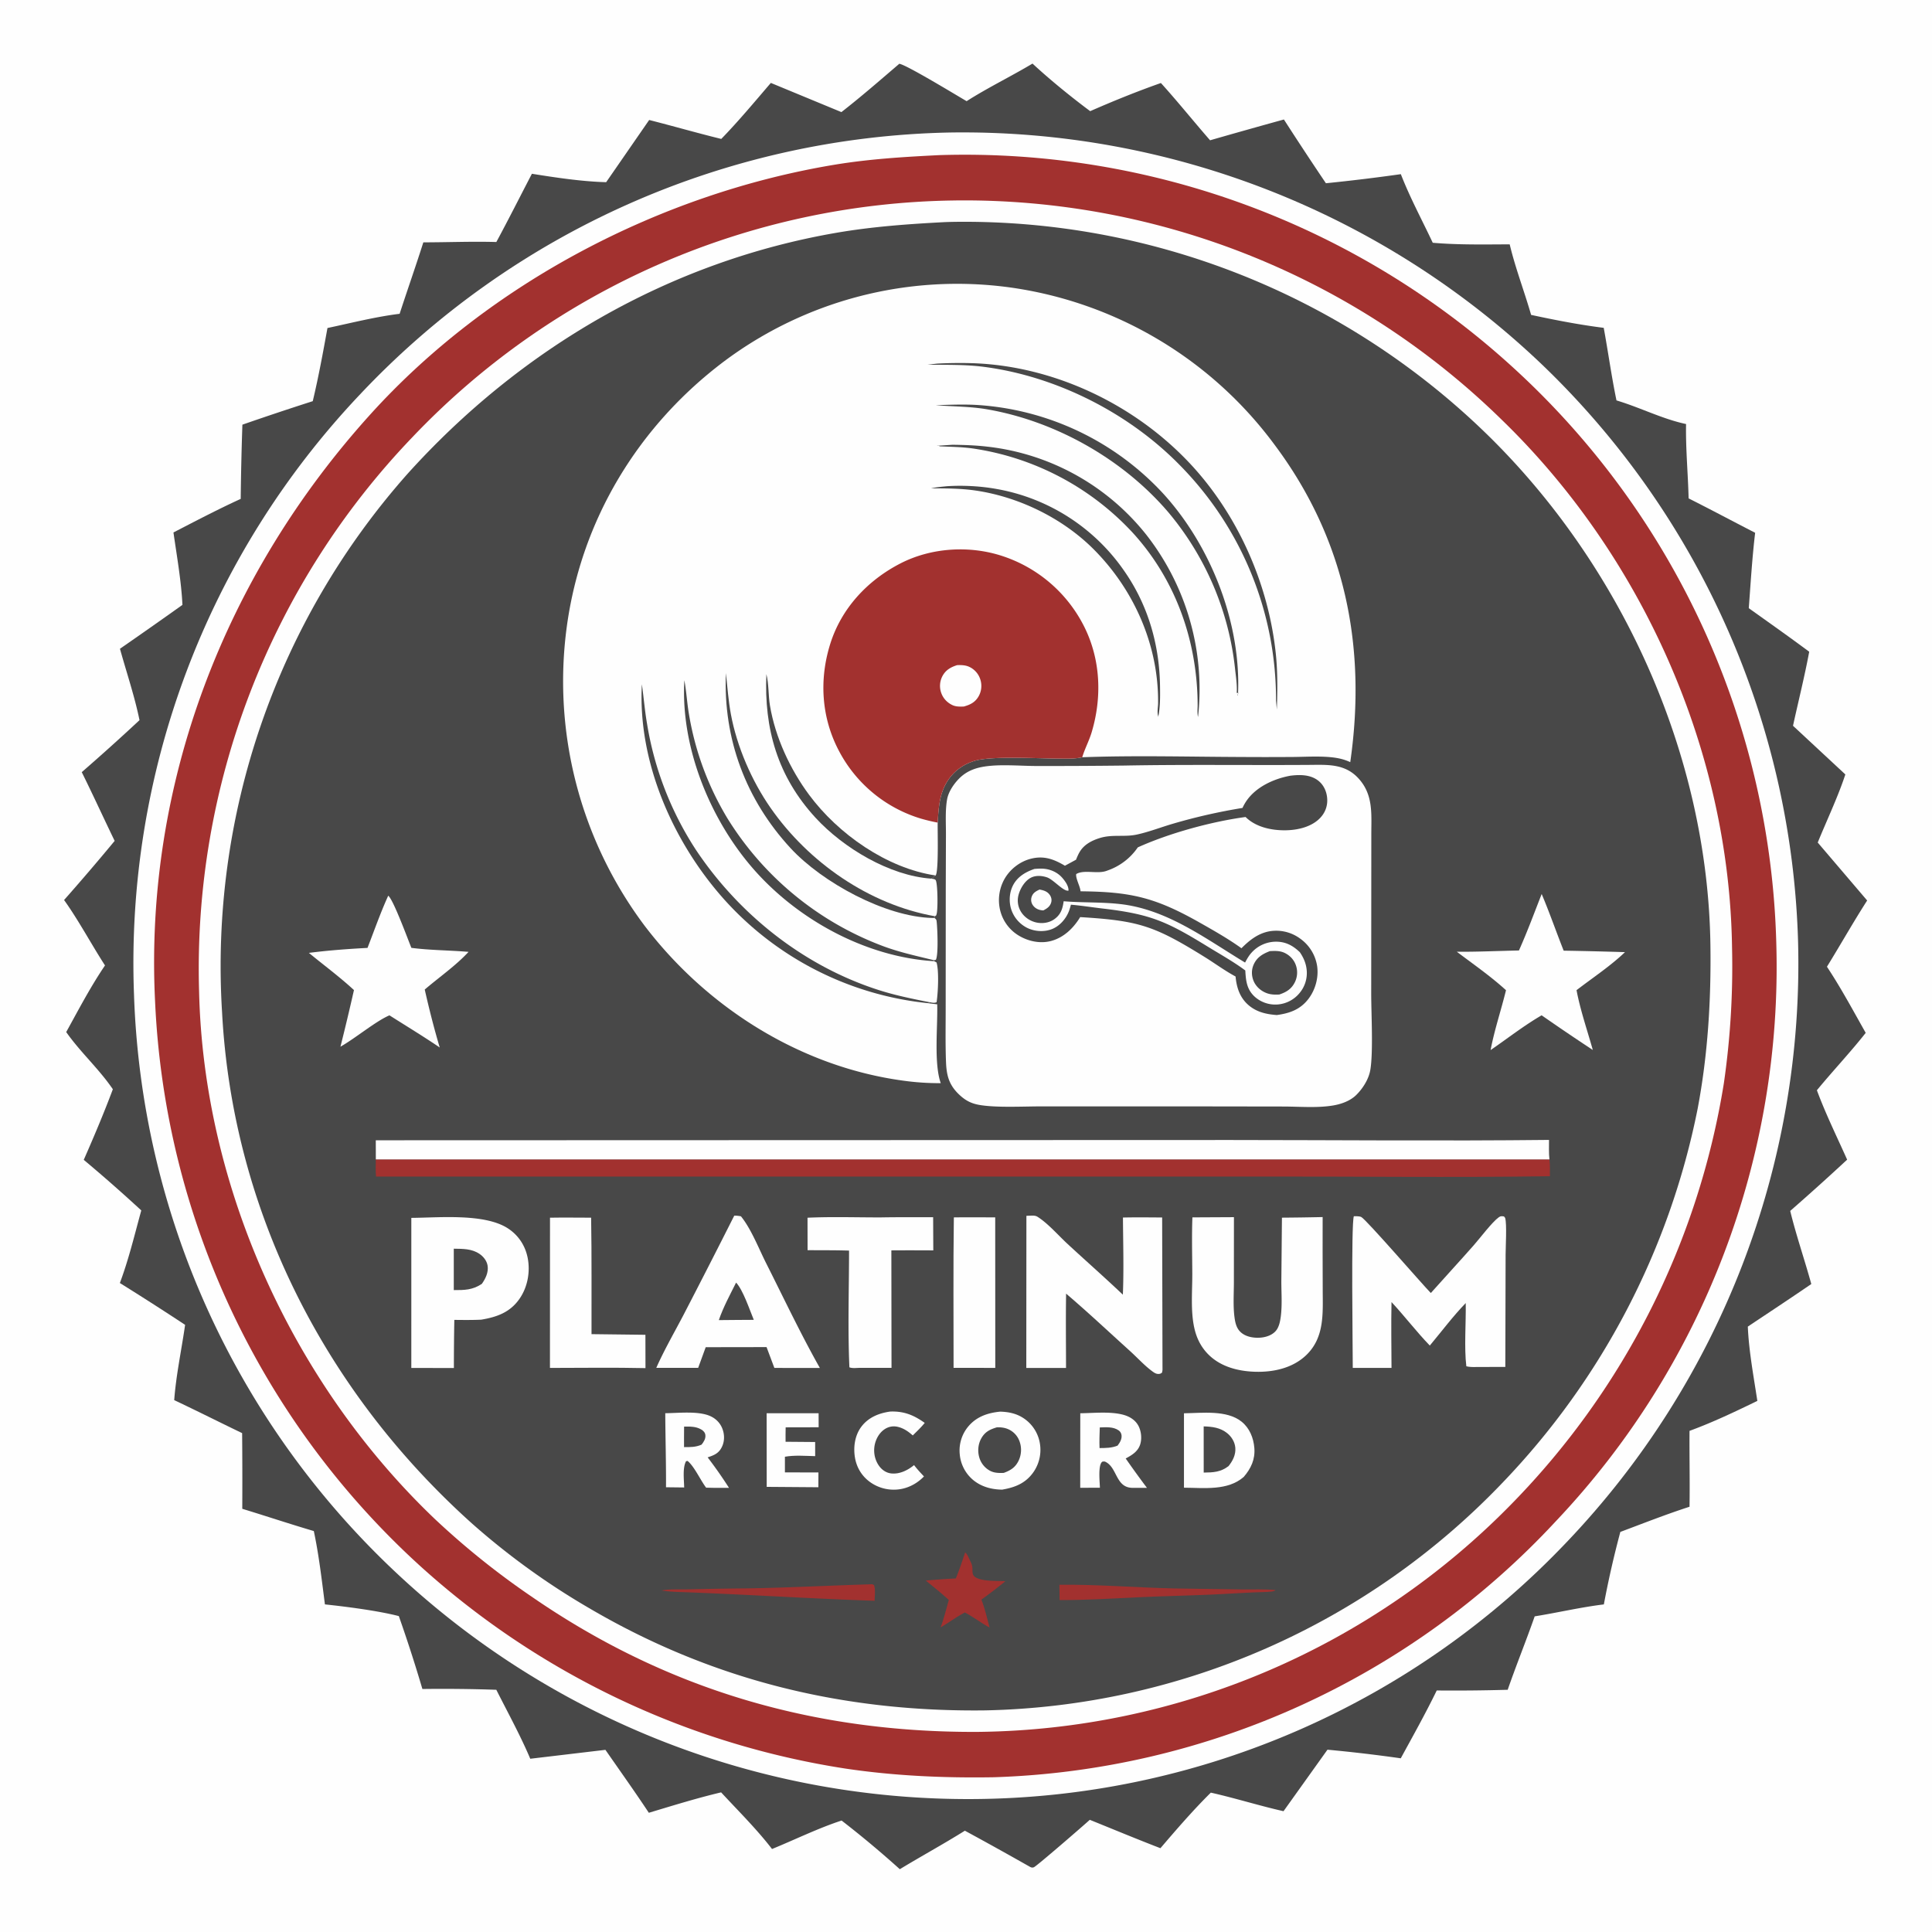 <svg version="1.1" xmlns="http://www.w3.org/2000/svg" style="display: block;" viewBox="0 0 2048 2048" width="1024" height="1024">
<path transform="translate(0,0)" fill="rgb(254,254,254)" d="M 0 0 L 2048 0 L 2048 2048 L 0 2048 L 0 0 z"/>
<path transform="translate(0,0)" fill="rgb(72,72,72)" d="M 953.299 67.601 C 960.793 68.627 1014.45 101.339 1024.67 107.242 C 1047.21 92.871 1071.53 81.133 1094.5 67.401 C 1112.88 84.447 1135.54 102.876 1155.65 117.833 C 1180.11 107.127 1205.41 96.836 1230.61 88.002 C 1248.53 107.781 1265.2 128.607 1282.74 148.711 A 7396.23 7396.23 0 0 1 1361 126.673 A 3663.5 3663.5 0 0 0 1405.52 194.251 A 1997.78 1997.78 0 0 0 1484.95 184.622 C 1494.54 209.369 1507.47 233.3 1518.77 257.336 C 1545.69 259.672 1573.32 259.123 1600.34 259.016 C 1606.33 284.213 1615.88 308.859 1623.04 333.801 C 1648.17 339.212 1674.51 344.334 1700.02 347.523 C 1704.72 373.109 1708.25 399.007 1713.54 424.465 C 1738.15 431.764 1762.28 444.223 1787.3 449.501 C 1786.81 475.702 1789.37 502.095 1790 528.315 C 1813.63 540.204 1837 552.671 1860.53 564.773 C 1857.36 591.266 1855.78 618.099 1853.78 644.705 C 1875.22 660.003 1896.7 675.157 1917.84 690.86 C 1912.96 717.097 1906.36 743.265 1900.67 769.354 L 1956.14 820.934 C 1948.39 844.592 1936.34 869.848 1926.87 893.133 L 1979.26 954.563 C 1964.49 977.542 1951 1001.52 1936.64 1024.78 C 1951.56 1047.3 1964.43 1071.37 1977.73 1094.87 C 1961.24 1115.82 1942.89 1135.13 1925.98 1155.72 C 1935.19 1180.66 1947.19 1204.99 1958.04 1229.28 A 2616.49 2616.49 0 0 1 1897.7 1283.62 C 1904.07 1309.76 1912.92 1335.2 1920.05 1361.12 C 1897.79 1376.4 1875.21 1391.25 1852.76 1406.26 C 1853.86 1432.22 1858.98 1459.28 1862.85 1485.01 C 1839.18 1496.51 1815.71 1507.71 1790.97 1516.78 C 1790.77 1543.59 1791.4 1570.41 1790.97 1597.22 C 1766.26 1605.2 1741.95 1614.8 1717.63 1623.9 A 1027.84 1027.84 0 0 0 1700.15 1700.74 C 1675.72 1703.7 1651.19 1709.49 1626.83 1713.4 C 1617.71 1739.5 1607.25 1765.1 1598.22 1791.24 A 2004.59 2004.59 0 0 1 1523 1791.97 C 1511.18 1816.32 1497.82 1840.11 1484.88 1863.88 A 1587.02 1587.02 0 0 0 1407.17 1854.75 L 1360.58 1919.95 C 1334.75 1914.11 1309.39 1906.09 1283.53 1900.27 C 1264.99 1918.57 1247.02 1939.38 1230.1 1959.17 C 1205.01 1949.5 1180.16 1939.15 1155.23 1929.08 C 1148.39 1935.3 1099.16 1977.99 1096 1979.33 C 1093.45 1980.41 1091.91 1978.83 1089.63 1977.69 A 4029.83 4029.83 0 0 0 1022.8 1940.62 C 1000.19 1954.79 976.661 1967.57 953.844 1981.44 A 1068.37 1068.37 0 0 0 892.127 1929.85 C 867.15 1938 842.729 1950.09 818.374 1960.02 C 802.262 1939.06 782.418 1919.43 764.413 1899.98 C 738.696 1906.06 713.1 1914.03 687.781 1921.63 C 672.898 1899.11 657.129 1877.09 641.765 1854.9 L 562.108 1864.35 C 551.578 1839.51 538.268 1815.35 526.117 1791.24 A 1652.92 1652.92 0 0 0 447.748 1790.41 A 1552.89 1552.89 0 0 0 422.772 1713.13 C 400.913 1707.47 367.171 1703.13 344.43 1700.72 C 341.071 1674.73 338.108 1648.65 332.66 1622.99 C 307.291 1615.51 282.132 1607.11 256.822 1599.39 A 5651.83 5651.83 0 0 0 256.669 1519.17 C 232.621 1507.59 208.807 1495.59 184.672 1484.19 C 186.633 1457.7 192.451 1430.74 196.224 1404.39 A 3145.07 3145.07 0 0 0 127.056 1360.05 C 136.403 1335.2 142.717 1308.69 149.767 1283.09 A 1692.15 1692.15 0 0 0 88.785 1229.48 C 99.663 1204.72 110.139 1180 119.624 1154.65 C 104.995 1133.11 85.143 1115.36 70.187 1094.03 C 83.233 1070.4 96.123 1045.7 111.309 1023.41 C 96.629 1000.69 83.589 976 67.924 954.057 A 2522.96 2522.96 0 0 0 121.546 891.374 C 109.785 867.143 98.638 842.633 86.657 818.505 A 2316.52 2316.52 0 0 0 147.88 763.398 C 142.739 738.095 134.052 712.662 127.164 687.716 A 5919.14 5919.14 0 0 0 193.398 641.193 C 192.15 615.845 187.468 589.584 183.869 564.423 C 207.463 552.248 231.011 539.88 255.165 528.846 A 3408.92 3408.92 0 0 1 256.95 450.169 A 3203.14 3203.14 0 0 1 331.534 425.258 C 337.647 399.752 342.432 373.535 347.127 347.716 C 372.357 342.375 398.025 335.778 423.622 332.642 C 431.849 307.346 440.699 282.258 448.753 256.906 C 474.566 256.879 500.334 255.811 526.151 256.545 C 539.058 232.636 551.286 208.306 563.841 184.205 C 589.344 188.274 616.771 192.443 642.562 193.124 L 688.148 127.196 C 713.685 133.681 738.963 140.986 764.565 147.274 C 782.929 128.388 799.964 107.878 817.134 87.899 L 891.926 118.832 C 912.92 102.485 933.088 84.9 953.299 67.601 z"/>
<path transform="translate(0,0)" fill="rgb(254,254,254)" d="M 1006.75 140.464 A 889.368 889.368 0 0 1 1634.56 386.421 A 881.968 881.968 0 0 1 1906.02 997.798 A 888.254 888.254 0 0 1 1660.25 1635.24 A 874.148 874.148 0 0 1 1042.67 1906.94 A 885.788 885.788 0 0 1 415.943 1663.36 A 880.014 880.014 0 0 1 142.059 1054.5 A 876.221 876.221 0 0 1 381.919 417.794 A 882.874 882.874 0 0 1 1006.75 140.464 z"/>
<path transform="translate(0,0)" fill="rgb(162,49,47)" d="M 995.907 164.43 A 861.724 861.724 0 0 1 1607.92 393.25 A 856.31 856.31 0 0 1 1882.94 999.825 A 854.424 854.424 0 0 1 1649.31 1612.51 A 849.294 849.294 0 0 1 1053.25 1883.96 C 1000.77 1884.82 948.982 1882.56 897.008 1874.89 A 868.374 868.374 0 0 1 447.4 1661.83 A 860.821 860.821 0 0 1 164.398 1061.59 C 152.823 830.481 238.754 608.922 393.369 438.399 C 518.818 300.042 700.027 205.482 883.62 174.785 C 920.851 168.56 958.264 166.286 995.907 164.43 z"/>
<path transform="translate(0,0)" fill="rgb(254,254,254)" d="M 1011.4 212.514 L 1014.06 212.463 A 814.475 814.475 0 0 1 1591.59 444.652 C 1740.92 589.169 1833.02 795.899 1836.03 1004 A 864.498 864.498 0 0 1 1827.36 1148.33 A 823.309 823.309 0 0 1 1602.93 1593.62 A 802.726 802.726 0 0 1 1036.25 1835.88 C 862.853 1836.65 706.531 1791.19 563.428 1692.42 A 837.779 837.779 0 0 1 460.401 1609.68 C 310.388 1466.3 215.61 1258.45 211.034 1050.47 A 814.007 814.007 0 0 1 437.105 463.481 A 807.054 807.054 0 0 1 1011.4 212.514 z"/>
<path transform="translate(0,0)" fill="rgb(72,72,72)" d="M 1002 235.431 A 462.065 462.065 0 0 1 1011.65 235.175 A 794.013 794.013 0 0 1 1574.5 458.694 C 1718.94 598.756 1810.33 799.91 1813.11 1001.81 C 1813.91 1060.09 1810.42 1117.99 1799.56 1175.36 A 796.765 796.765 0 0 1 1591.92 1572.59 A 780.437 780.437 0 0 1 1044.75 1813.07 C 893.471 1815.03 753.915 1780.96 623.274 1703.96 A 772.444 772.444 0 0 1 500.304 1614.94 C 344.404 1475.16 246.551 1283.28 235.406 1073.04 A 786.168 786.168 0 0 1 431.829 502.463 C 551.509 369.645 708.684 277.735 885.55 246.946 C 924.17 240.223 962.913 237.465 1002 235.431 z"/>
<path transform="translate(0,0)" fill="rgb(162,49,47)" d="M 1123 1679.9 C 1163.77 1679.45 1204.48 1682.96 1245.22 1683.82 L 1316.45 1684.87 C 1328.2 1685.03 1340.43 1684.41 1352.11 1685.54 C 1350.55 1687.33 1345.83 1687.24 1343.36 1687.53 C 1323.01 1687.98 1302.67 1689.55 1282.34 1690.41 C 1256.85 1691.49 1231.35 1691.99 1205.87 1693.21 C 1178.35 1694.53 1150.76 1696.26 1123.21 1696.13 L 1123 1679.9 z"/>
<path transform="translate(0,0)" fill="rgb(162,49,47)" d="M 921.622 1679.47 C 923.97 1679.4 924.527 1678.98 926.544 1680.33 C 928.178 1685.3 927.2 1691.61 927.137 1696.88 C 857.006 1694.59 786.987 1689.89 716.863 1687.48 C 711.58 1687.2 706.445 1686.87 701.221 1685.94 C 709.912 1684.34 719.955 1685 728.819 1684.79 A 3864.98 3864.98 0 0 1 791.926 1683.75 C 835.135 1683.09 878.411 1680.72 921.622 1679.47 z"/>
<path transform="translate(0,0)" fill="rgb(162,49,47)" d="M 1023.09 1645.61 C 1025.41 1647.45 1026.37 1650.38 1027.65 1652.96 C 1029.22 1656.12 1030.6 1658.61 1030.8 1662.2 C 1030.96 1665.23 1030.39 1668.83 1032.86 1671.05 C 1039.09 1676.67 1057.39 1675.68 1065.77 1676.13 A 495.291 495.291 0 0 1 1040.33 1695.65 C 1044.03 1705.14 1046.3 1715.46 1049.03 1725.29 C 1040 1720.42 1031.88 1714.09 1022.79 1709.27 C 1013.92 1713.95 1005.73 1720.04 997.073 1725.15 C 1000.59 1715.73 1003.01 1705.73 1005.78 1696.06 C 998 1688.82 989.598 1682.22 981.396 1675.46 A 833.754 833.754 0 0 1 1013.2 1673.22 C 1016.94 1664.16 1020 1654.91 1023.09 1645.61 z"/>
<path transform="translate(0,0)" fill="rgb(254,254,254)" d="M 943.63 1496.31 C 958.234 1495.77 968.537 1500.01 980.256 1508.33 C 976.421 1513.08 971.895 1517.3 967.585 1521.62 C 962.828 1517.47 958.178 1514.13 951.957 1512.58 C 946.93 1511.33 942.007 1512.18 937.7 1515.06 C 931.887 1518.94 928.224 1525.77 927.062 1532.55 C 925.786 1540.01 927.492 1547.97 931.97 1554.09 C 935.052 1558.31 939.54 1561.34 944.797 1561.9 C 953.653 1562.84 962.348 1558.52 968.948 1553.06 C 972.14 1557.33 975.81 1561.17 979.437 1565.08 C 973.012 1571.73 964.944 1576.43 955.833 1578.29 A 43.053 43.053 0 0 1 922.802 1571.4 C 913.78 1565.1 908.046 1555.79 906.265 1544.95 C 904.422 1533.73 906.215 1521.28 913.279 1512.1 C 920.785 1502.35 931.81 1497.98 943.63 1496.31 z"/>
<path transform="translate(0,0)" fill="rgb(254,254,254)" d="M 812.665 1498.09 L 867.757 1498.08 L 867.806 1512.96 L 832.827 1513.04 C 832.66 1518.13 832.754 1523.24 832.745 1528.33 L 864.092 1528.59 L 864.119 1543.57 C 853.737 1543.33 842.298 1542.37 832.045 1544.2 L 832.047 1560.79 L 867.574 1560.86 L 867.503 1576.54 L 812.742 1576.13 L 812.665 1498.09 z"/>
<path transform="translate(0,0)" fill="rgb(254,254,254)" d="M 705.21 1498.06 C 719.044 1497.94 739.277 1495.57 751.991 1500.73 C 758.325 1503.29 763.26 1508.04 765.736 1514.44 C 768.171 1520.74 768.191 1527.84 765.175 1533.94 C 761.826 1540.71 756.917 1542.6 750.138 1544.87 A 467.938 467.938 0 0 1 772.772 1577.18 L 757.247 1577.18 L 748.523 1576.99 C 742.413 1568.93 736.162 1554.71 728.921 1548.67 L 727.285 1548.91 C 723.377 1555.79 725.133 1568.83 725.246 1576.78 L 705.996 1576.56 C 706.142 1550.4 705.337 1524.22 705.21 1498.06 z"/>
<path transform="translate(0,0)" fill="rgb(72,72,72)" d="M 725.175 1512.24 C 731.45 1512.18 737.619 1512.01 743.246 1515.25 C 745.5 1516.55 747.389 1518.43 747.722 1521.15 C 748.206 1525.09 745.995 1528.45 743.683 1531.38 C 737.561 1534.1 731.666 1534.04 725.113 1534.01 C 725.017 1526.76 725.139 1519.49 725.175 1512.24 z"/>
<path transform="translate(0,0)" fill="rgb(254,254,254)" d="M 1145.14 1498.12 C 1159.51 1497.95 1176.78 1496.01 1190.62 1499.69 C 1197.24 1501.45 1203.32 1505.09 1206.67 1511.24 C 1209.76 1516.91 1210.62 1525 1208.64 1531.17 C 1206.18 1538.79 1199.87 1542.46 1193.29 1546.06 A 1009.69 1009.69 0 0 0 1215.82 1577.19 L 1201.14 1577.17 C 1182.17 1577.54 1184.77 1555.04 1171.16 1549.3 C 1169.92 1549.33 1168.82 1548.96 1167.91 1549.97 C 1163.89 1554.43 1165.84 1571.27 1165.94 1577.05 L 1145.08 1577.13 L 1145.14 1498.12 z"/>
<path transform="translate(0,0)" fill="rgb(72,72,72)" d="M 1165.81 1513.14 C 1172.47 1512.91 1180.08 1512.23 1185.84 1516.28 C 1187.55 1517.48 1188.6 1519.27 1188.87 1521.31 C 1189.41 1525.49 1187.09 1529.25 1184.67 1532.42 C 1178.43 1534.97 1172.17 1534.98 1165.56 1535.01 C 1165.29 1527.71 1165.56 1520.44 1165.81 1513.14 z"/>
<path transform="translate(0,0)" fill="rgb(254,254,254)" d="M 1255.06 1498.14 C 1274.08 1497.91 1300.4 1494.4 1316.1 1506.99 C 1324.58 1513.78 1328.78 1524.2 1329.65 1534.84 C 1330.64 1547.03 1326.15 1556.56 1318.43 1565.58 C 1301.38 1580.52 1276.11 1577.13 1255.05 1577.02 L 1255.06 1498.14 z"/>
<path transform="translate(0,0)" fill="rgb(72,72,72)" d="M 1275.95 1512.03 C 1285.07 1512.3 1293.61 1513.34 1300.97 1519.31 C 1305.62 1523.1 1309 1528.66 1309.49 1534.71 C 1310.1 1542.15 1306.76 1548.53 1302.28 1554.17 C 1293.89 1560.55 1286.12 1560.87 1275.98 1561 L 1275.95 1512.03 z"/>
<path transform="translate(0,0)" fill="rgb(254,254,254)" d="M 1060.22 1496.4 C 1068.68 1496.63 1076.6 1498.14 1083.91 1502.65 A 39.615 39.615 0 0 1 1101.94 1528.11 A 41.385 41.385 0 0 1 1095.4 1560.66 C 1087.11 1572.4 1075.88 1576.75 1062.29 1579.08 C 1051.26 1578.93 1040.58 1576.15 1031.89 1569.11 A 40.035 40.035 0 0 1 1017.36 1541.49 A 39.687 39.687 0 0 1 1026.48 1512.04 C 1035.27 1501.64 1047.13 1497.68 1060.22 1496.4 z"/>
<path transform="translate(0,0)" fill="rgb(72,72,72)" d="M 1056.68 1513.04 C 1060.67 1512.85 1064.66 1513.32 1068.37 1514.84 A 22.103 22.103 0 0 1 1080.65 1527.62 A 26.613 26.613 0 0 1 1079.8 1548.31 C 1076.32 1555.55 1071.34 1558.61 1064.02 1561.33 C 1059.03 1561.52 1054.03 1561.51 1049.5 1559.09 A 23.259 23.259 0 0 1 1038.14 1545.13 C 1036.14 1538.46 1036.76 1530.96 1040.15 1524.85 C 1044.05 1517.8 1049.25 1515.29 1056.68 1513.04 z"/>
<path transform="translate(0,0)" fill="rgb(254,254,254)" d="M 1011.12 1290.49 C 1025.72 1290.24 1040.36 1290.47 1054.97 1290.47 L 1055.04 1450.02 L 1010.83 1449.99 C 1010.85 1396.84 1010.39 1343.63 1011.12 1290.49 z"/>
<path transform="translate(0,0)" fill="rgb(254,254,254)" d="M 583.028 1290.81 C 597.54 1290.53 612.103 1290.78 626.621 1290.79 C 627.324 1331.9 626.914 1373.12 627.033 1414.25 L 684.168 1414.93 L 684.237 1450.26 C 650.518 1449.52 616.703 1450.03 582.972 1450.05 L 583.028 1290.81 z"/>
<path transform="translate(0,0)" fill="rgb(254,254,254)" d="M 933.329 1290.51 C 951.932 1290.18 970.562 1290.32 989.169 1290.27 L 989.334 1325.47 A 3231.62 3231.62 0 0 0 944.878 1325.45 L 945.044 1449.99 L 910.5 1450.01 C 907.229 1450.1 903.483 1450.6 900.404 1449.42 C 898.571 1408.39 900.026 1366.77 900.034 1325.68 C 885.404 1325.2 870.708 1325.36 856.068 1325.24 L 856.004 1290.84 C 881.614 1289.65 907.672 1290.54 933.329 1290.51 z"/>
<path transform="translate(0,0)" fill="rgb(254,254,254)" d="M 411.534 949.487 C 416.88 953.438 432.167 995.218 436.084 1004.76 C 456.159 1007.39 476.522 1007.28 496.689 1009.02 C 483.066 1023.77 465.506 1035.83 450.245 1048.96 C 454.88 1069.5 460.139 1090.2 466.135 1110.38 C 448.755 1098.56 430.593 1087.58 412.846 1076.3 C 398.494 1082.36 376.467 1100.79 360.889 1109.54 A 2548.13 2548.13 0 0 0 375.216 1049.53 C 360.171 1035.6 343.271 1023.15 327.434 1010.1 C 347.904 1007.46 368.97 1005.91 389.582 1004.81 C 396.758 986.348 403.316 967.513 411.534 949.487 z"/>
<path transform="translate(0,0)" fill="rgb(254,254,254)" d="M 1634.24 947.672 C 1642.58 967.4 1649.65 987.81 1657.55 1007.74 A 4306.16 4306.16 0 0 1 1722.56 1009.31 C 1707.04 1024.12 1688.23 1036.53 1671.19 1049.62 C 1675.19 1070.82 1682.6 1092.2 1688.44 1113.02 A 2472.62 2472.62 0 0 1 1634.2 1076.27 C 1615.49 1087.12 1597.96 1100.87 1580.1 1113.13 C 1584.07 1092 1591.31 1070.63 1596.42 1049.67 C 1580.31 1034.95 1561.72 1022.07 1544.3 1008.89 C 1566.2 1009.04 1588.24 1008.02 1610.14 1007.54 C 1618.93 987.946 1626.39 967.661 1634.24 947.672 z"/>
<path transform="translate(0,0)" fill="rgb(254,254,254)" d="M 778.35 1288.63 C 780.859 1288.63 782.995 1288.83 785.45 1289.35 C 796.248 1302.64 804.302 1323.51 812.198 1339.17 C 830.842 1376.14 848.743 1414.04 869.08 1450.09 L 820.862 1450.06 L 812.576 1427.96 L 786.5 1428.04 L 748.088 1428.07 L 740.078 1450.01 L 695.69 1450 C 704.391 1430.3 715.663 1411.04 725.58 1391.88 A 10445.9 10445.9 0 0 0 778.35 1288.63 z"/>
<path transform="translate(0,0)" fill="rgb(72,72,72)" d="M 780.287 1359.59 C 787.758 1367.52 794.703 1388.72 799.045 1399.09 L 782.25 1399.19 L 761.991 1399.37 C 766.657 1385.72 773.869 1372.48 780.287 1359.59 z"/>
<path transform="translate(0,0)" fill="rgb(254,254,254)" d="M 436.018 1290.99 C 465.464 1290.81 513.925 1285.96 538.66 1302.29 C 549.61 1309.53 556.788 1320.44 559.334 1333.29 C 562.254 1348.03 559.36 1364.19 550.804 1376.62 C 540.791 1391.18 526.669 1396.13 510.104 1398.91 C 500.598 1399.36 491.122 1399.25 481.611 1399.14 A 2776.36 2776.36 0 0 0 481.137 1450.17 L 436.012 1450.07 L 436.018 1290.99 z"/>
<path transform="translate(0,0)" fill="rgb(72,72,72)" d="M 481.029 1323.67 C 490.541 1323.83 499.994 1323.59 508.245 1329.15 C 512.436 1331.97 516.002 1336.46 516.856 1341.54 C 518.041 1348.58 514.703 1355.47 510.728 1360.99 C 500.79 1367.51 492.503 1367.58 481.031 1367.56 L 481.029 1323.67 z"/>
<path transform="translate(0,0)" fill="rgb(254,254,254)" d="M 1358.91 1290.77 A 2761.86 2761.86 0 0 0 1402.05 1290.14 L 1402.02 1326.5 L 1402.14 1367.78 C 1402.2 1392.14 1404.11 1417.35 1385.15 1436.01 C 1370.75 1450.19 1350.04 1454.72 1330.41 1454.12 C 1311.59 1453.54 1292.36 1448.4 1279.27 1434.06 C 1272.43 1426.57 1268.28 1417.75 1266.07 1407.94 C 1261.96 1389.69 1263.93 1369.02 1263.88 1350.37 C 1263.82 1330.45 1263.24 1310.36 1264 1290.47 L 1308.03 1290.25 L 1307.97 1359.46 C 1307.96 1371.67 1307 1384.82 1308.7 1396.9 C 1309.39 1401.89 1310.49 1406.86 1313.85 1410.77 C 1318.4 1416.03 1325.56 1417.88 1332.25 1418.06 C 1339.07 1418.24 1346.76 1416.54 1351.72 1411.56 C 1355.71 1407.56 1356.96 1401.07 1357.67 1395.68 C 1359.29 1383.35 1358.25 1370.27 1358.28 1357.83 L 1358.91 1290.77 z"/>
<path transform="translate(0,0)" fill="rgb(254,254,254)" d="M 1088.03 1288.83 A 112.634 112.634 0 0 1 1091.6 1288.68 C 1094.52 1288.59 1097.33 1288.27 1099.91 1289.91 C 1110.99 1296.93 1121.7 1309.41 1131.46 1318.44 C 1150.99 1336.52 1170.99 1354.09 1190.28 1372.41 C 1191.4 1345.25 1190.54 1317.83 1190.37 1290.64 C 1204.21 1290.3 1218.08 1290.52 1231.93 1290.58 L 1232.3 1452.25 L 1231.85 1454.95 C 1230.81 1455.81 1230.09 1456.27 1228.68 1456.41 C 1226.12 1456.66 1224.23 1455.63 1222.23 1454.2 C 1213.44 1447.89 1205.66 1439.17 1197.6 1431.9 C 1175.19 1411.68 1153.1 1390.87 1130.12 1371.31 C 1129.65 1397.56 1130.03 1423.87 1130.03 1450.12 L 1087.92 1450.11 L 1088.03 1288.83 z"/>
<path transform="translate(0,0)" fill="rgb(254,254,254)" d="M 1516.73 1370.66 C 1531.83 1353.7 1547.26 1337.02 1562.27 1319.98 C 1568.77 1312.6 1581.7 1295.41 1588.8 1290.34 C 1590.88 1288.86 1591.93 1289.2 1594.27 1289.47 C 1594.69 1290.05 1595.33 1290.52 1595.54 1291.2 C 1597.45 1297.26 1596.01 1322.34 1596.01 1329.9 L 1595.7 1448.98 L 1565.07 1449.07 C 1561.32 1449.16 1558.04 1449.2 1554.38 1448.33 C 1551.96 1428.64 1554.11 1401.92 1553.73 1381.3 C 1540.22 1395.23 1528.12 1411.44 1515.65 1426.36 C 1501.42 1411.61 1489 1395.24 1475.06 1380.23 C 1474.56 1403.48 1474.97 1426.78 1475.06 1450.03 L 1433.99 1450.03 C 1433.99 1429.54 1432.15 1297.42 1435.13 1289.26 C 1436.18 1289.24 1437.23 1289.21 1438.28 1289.24 C 1439.46 1289.28 1442.01 1289.51 1443.02 1290.08 C 1448.84 1293.4 1506.97 1360.63 1516.73 1370.66 z"/>
<path transform="translate(0,0)" fill="rgb(162,49,47)" d="M 398.399 1229 L 1642.47 1229.02 C 1643.23 1234.75 1642.88 1241.03 1642.96 1246.84 C 1539.76 1248.36 1436.33 1247 1333.1 1247.18 L 398.612 1247.2 C 398.067 1241.17 398.346 1235.05 398.399 1229 z"/>
<path transform="translate(0,0)" fill="rgb(254,254,254)" d="M 398.352 1208.74 L 1304.92 1208.45 C 1417.27 1208.5 1529.68 1209.59 1642.02 1208.36 C 1642.07 1215.14 1641.67 1222.3 1642.47 1229.02 L 398.399 1229 L 398.352 1208.74 z"/>
<path transform="translate(0,0)" fill="rgb(254,254,254)" d="M 1191.66 811.523 C 1256.89 810.299 1322.35 811.257 1387.61 810.824 C 1406.4 810.699 1424.67 809.341 1438.93 823.957 C 1456.36 841.827 1453.56 863.251 1453.65 886.044 L 1453.54 1053.82 C 1453.57 1074.53 1455.78 1115.57 1452.58 1134.25 C 1450.9 1144.02 1444.56 1154.03 1437.5 1160.9 C 1431.21 1167.01 1421.96 1170.35 1413.43 1171.8 C 1396.43 1174.7 1377.58 1172.99 1360.29 1172.96 L 1265.5 1172.82 L 1106.28 1172.81 C 1086.4 1172.71 1055.58 1174.53 1037.39 1171.12 C 1028.95 1169.54 1022.93 1166.18 1016.74 1160.3 C 1005.93 1150.04 1003.37 1140.07 1002.81 1125.82 C 1002.03 1105.84 1002.51 1085.69 1002.46 1065.69 L 1002.55 942.863 L 1002.74 884.482 C 1002.78 872.466 1001.86 859.214 1003.96 847.376 C 1005.34 839.57 1010.7 831.555 1016.08 825.936 C 1022.92 818.78 1031.01 814.973 1040.68 813.084 C 1058.02 809.695 1080.13 811.93 1098.17 811.981 A 7176.62 7176.62 0 0 0 1191.66 811.523 z"/>
<path transform="translate(0,0)" fill="rgb(72,72,72)" d="M 1367.86 822.285 C 1368.46 822.215 1369.05 822.14 1369.65 822.077 C 1379.55 821.031 1390.29 821.391 1398.23 828.217 C 1403.88 833.067 1406.73 840.351 1406.93 847.7 C 1407.13 855.109 1404.49 861.75 1399.38 867.093 C 1390.09 876.786 1375.15 880.068 1362.14 880.147 C 1347.37 880.236 1331.09 876.669 1320.35 866.05 C 1284.18 870.928 1239.36 883.205 1206.1 898.271 A 64.099 64.099 0 0 1 1174.92 922.44 L 1173.04 923.128 C 1163.21 926.775 1149.24 921.516 1140.84 926.542 C 1140.05 930.738 1144.54 938.799 1145.26 943.658 C 1145.32 944.045 1145.37 944.432 1145.42 944.819 C 1199.1 945.298 1224.84 951.41 1272.3 978.306 C 1287.19 986.748 1302.07 995.189 1315.99 1005.18 C 1324.33 996.788 1333.5 989.478 1345.48 987.257 A 42.71 42.71 0 0 1 1378.24 994.972 A 43.873 43.873 0 0 1 1396.2 1023.93 C 1398.01 1036.04 1394.39 1049.23 1386.96 1058.92 C 1378.3 1070.22 1367.01 1074.14 1353.47 1075.99 C 1342.53 1075.17 1332.36 1072.99 1323.71 1065.67 C 1314.37 1057.77 1310.83 1046.93 1309.76 1035.13 C 1298.58 1029.16 1288.04 1021.33 1277.25 1014.62 C 1223.78 981.435 1207.51 975.931 1145.04 972.174 C 1137.94 983.814 1127.82 993.766 1114.3 997.434 C 1102.99 1000.5 1090.49 997.963 1080.48 992.085 A 43.191 43.191 0 0 1 1060.28 965.255 A 45.677 45.677 0 0 1 1065.44 930.679 C 1071.61 920.532 1082 912.813 1093.58 910.098 C 1107.08 906.934 1117.46 910.957 1128.86 917.713 L 1140.61 911.358 C 1142.1 907.747 1143.57 904.128 1145.9 900.961 C 1150.72 894.417 1158.04 890.796 1165.62 888.408 C 1178.94 884.213 1191.81 887.512 1204.95 884.7 C 1218.1 881.883 1231.13 876.704 1244.1 872.963 A 608.207 608.207 0 0 1 1317.08 856.455 C 1318.31 853.813 1319.7 851.293 1321.36 848.891 C 1331.65 833.967 1350.56 825.432 1367.86 822.285 z"/>
<path transform="translate(0,0)" fill="rgb(254,254,254)" d="M 1101.97 942.958 C 1106.32 943.754 1110.24 944.907 1112.87 948.743 C 1114.59 951.26 1115.14 954.233 1114.14 957.15 C 1112.72 961.298 1109.62 963.124 1105.96 965.088 C 1104.57 964.973 1104.52 965.003 1102.97 964.698 C 1099.31 963.974 1096.02 961.835 1094.24 958.503 A 9.772 9.772 0 0 1 1093.66 950.51 C 1095.12 946.369 1098.2 944.734 1101.97 942.958 z"/>
<path transform="translate(0,0)" fill="rgb(254,254,254)" d="M 1096.63 921.082 C 1099.48 920.884 1102.35 920.675 1105.21 920.808 C 1113.01 921.17 1120.8 924.504 1125.99 930.446 C 1129.04 933.941 1132.97 939.34 1132.63 944.113 C 1127.24 945.219 1116.75 932.331 1109.78 930.009 C 1104.33 928.192 1097.93 927.737 1092.7 930.459 C 1086.38 933.745 1081.61 941.68 1079.77 948.343 A 22.737 22.737 0 0 0 1082.02 966.054 C 1085.55 972.082 1091.75 976.369 1098.54 977.865 C 1105.06 979.301 1112.23 978.249 1117.71 974.325 C 1124.51 969.455 1126.43 963.321 1127.52 955.359 C 1147.56 957.025 1167.66 956.079 1187.74 958.388 C 1237.54 964.115 1278.1 995.162 1319.84 1020.36 C 1321.8 1016.59 1323.96 1012.82 1326.85 1009.69 A 34.903 34.903 0 0 1 1352.34 998.229 C 1362.77 998.139 1370.55 1002.32 1377.89 1009.4 C 1381.87 1015.18 1384.49 1021.28 1385.15 1028.33 A 32.934 32.934 0 0 1 1377.52 1052.74 A 33.358 33.358 0 0 1 1354.68 1064.76 A 32.602 32.602 0 0 1 1330.66 1057.08 C 1321.67 1049.28 1320.66 1039.82 1320.07 1028.73 C 1307.58 1019.43 1293.12 1011.36 1279.83 1003.2 C 1236.9 976.84 1219.71 969.009 1169.01 963.095 C 1157.75 961.782 1146.5 959.985 1135.22 959.005 C 1134.57 961.488 1133.87 963.936 1132.92 966.326 C 1129.79 974.206 1123.29 981.578 1115.34 984.788 C 1107.04 988.141 1096.93 987.532 1088.93 983.625 A 33.668 33.668 0 0 1 1072.01 964.157 C 1069.28 955.853 1069.88 945.99 1073.97 938.23 C 1078.72 929.233 1087.32 924.23 1096.63 921.082 z"/>
<path transform="translate(0,0)" fill="rgb(72,72,72)" d="M 1346.09 1008.24 C 1351.58 1007.94 1356.98 1007.73 1362.04 1010.24 C 1367.62 1013.01 1371.9 1017.67 1373.83 1023.63 A 23.28 23.28 0 0 1 1372.46 1041.48 C 1368.85 1048.54 1363.43 1051.77 1356.15 1054.22 C 1351.79 1054.5 1347.36 1054.39 1343.19 1052.93 C 1336.97 1050.75 1331.5 1046.09 1328.91 1039.96 C 1326.54 1034.33 1326.45 1028.02 1328.97 1022.42 C 1332.44 1014.68 1338.47 1011.17 1346.09 1008.24 z"/>
<path transform="translate(0,0)" fill="rgb(254,254,254)" d="M 997.224 1148.19 A 274.826 274.826 0 0 1 957.502 1145.55 C 848.455 1130.79 749.238 1068.06 683.117 981.066 A 431.845 431.845 0 0 1 600.961 663.283 C 616.591 550.476 676.71 451.518 767.397 383.172 A 412.582 412.582 0 0 1 1070.02 304.598 A 420.976 420.976 0 0 1 1351.04 471.384 C 1425.96 571.493 1448.93 685.415 1431.33 807.909 C 1423.86 804.393 1416.43 803.08 1408.29 802.454 C 1396.01 801.51 1383.35 802.298 1371.04 802.413 A 3857.95 3857.95 0 0 1 1315.85 802.434 C 1259.78 802.24 1203.21 800.656 1147.21 802.72 C 1146.9 802.79 1146.6 802.866 1146.29 802.93 C 1138.51 804.559 1129.93 804.143 1121.98 804.127 C 1100.57 804.085 1051.29 801.174 1033.48 806.43 C 1022.02 809.813 1012.09 816.601 1005.33 826.519 C 995.765 840.544 995.022 855.656 993.971 872.001 C 993.793 880.968 995.132 923.736 991.804 928.051 L 987.161 931.392 C 988.627 931.698 991.188 931.714 991.927 933.089 C 994.071 937.079 994.299 964.336 992.833 968.98 C 992.204 970.971 992.3 970.658 990.854 971.233 L 990.522 973.008 C 992.6 974.741 992.678 974.872 992.974 977.687 C 993.714 984.74 994.866 1012.02 992.072 1017.45 L 990.038 1017.88 L 990.076 1018.87 L 992.766 1020.23 C 995.504 1029.35 994.36 1052.51 992.828 1062.37 C 990.229 1063.53 988.31 1062.8 985.549 1062.43 L 984.035 1063.43 C 987.174 1063.91 990.327 1064.24 993.481 1064.6 C 994.152 1088.43 989.771 1126.7 997.224 1148.19 z"/>
<path transform="translate(0,0)" fill="rgb(72,72,72)" d="M 812.397 714.586 C 815.042 724.959 814.384 737.231 816.184 747.964 C 821.809 781.511 837.474 815.277 857.651 842.507 C 888.375 883.971 940.007 920.389 991.804 928.051 L 987.161 931.392 C 942.976 928.341 893.909 898.831 864.491 866.833 C 824.369 823.194 809.854 772.737 812.397 714.586 z"/>
<path transform="translate(0,0)" fill="rgb(72,72,72)" d="M 1003.46 515.425 C 1020.85 514.288 1039.47 515.258 1056.6 518.367 A 208.292 208.292 0 0 1 1192.35 606.127 C 1217.36 642.37 1229.17 684.185 1229.69 727.959 C 1229.81 738.074 1229.92 749.067 1227.96 758.996 C 1227.88 759.396 1227.78 759.793 1227.7 760.191 L 1228 759.858 C 1226.34 756.098 1227.42 750.383 1227.61 746.249 L 1227.63 744.655 C 1228.06 683.827 1202.17 625.318 1159.53 582.465 C 1126.33 549.093 1079.08 526.153 1032.52 519.758 C 1017.56 517.704 1002.08 517.69 987.003 517.669 C 992.405 516.432 997.954 516.013 1003.46 515.425 z"/>
<path transform="translate(0,0)" fill="rgb(72,72,72)" d="M 990.522 973.008 C 989.793 973.044 989.064 973.101 988.335 973.084 C 938.476 971.905 871.66 935.491 838.065 899.118 C 790.707 847.844 766.467 783.267 769.496 713.495 C 771.121 728.102 772.08 742.71 774.778 757.183 C 781.194 791.609 796.816 827.669 816.856 856.432 C 857.085 914.17 921.216 958.782 990.854 971.233 L 990.522 973.008 z"/>
<path transform="translate(0,0)" fill="rgb(72,72,72)" d="M 1009.65 471.468 C 1021.8 471.615 1033.86 472.005 1045.94 473.395 A 250.806 250.806 0 0 1 1214.96 566.64 A 265.732 265.732 0 0 1 1269.95 760.059 C 1269.07 756.291 1269.48 752.105 1269.55 748.25 C 1269.51 680.337 1246.61 614.723 1200.37 564.332 A 287.988 287.988 0 0 0 1031.62 475.449 C 1019.95 473.76 1007.87 473.656 996.093 473.12 L 994.925 472.139 L 992.857 472.561 L 1009.65 471.468 z"/>
<path transform="translate(0,0)" fill="rgb(72,72,72)" d="M 990.076 1018.87 C 989.735 1018.85 989.394 1018.85 989.054 1018.83 C 918.238 1014.14 847.627 975.948 800.643 923.417 C 753.314 870.5 721.277 792.595 725.456 721.112 C 727.632 732.924 728.266 745.082 730.3 756.969 A 312.636 312.636 0 0 0 771.122 867.51 A 330.221 330.221 0 0 0 936.865 1003.23 C 954.33 1009.66 972.042 1013.45 990.038 1017.88 L 990.076 1018.87 z"/>
<path transform="translate(0,0)" fill="rgb(72,72,72)" d="M 984.035 1063.43 A 336.266 336.266 0 0 1 767.09 952.8 C 713.292 892.342 675.857 807.437 680.422 725.37 C 682.36 739.231 683.473 753.147 685.847 766.954 A 345.961 345.961 0 0 0 738.259 901.723 C 783.985 969.839 851.938 1023.65 930.192 1049.08 C 948.341 1054.98 966.852 1058.76 985.549 1062.43 L 984.035 1063.43 z"/>
<path transform="translate(0,0)" fill="rgb(72,72,72)" d="M 991.838 429.538 C 1006.05 429.075 1020.28 428.486 1034.5 429.207 A 293.551 293.551 0 0 1 1234.03 524.306 C 1284.27 579.97 1316.04 661.627 1312.28 736.971 L 1311.57 736.758 C 1312.27 736.143 1312.43 735.346 1312.77 734.496 L 1310.99 734.561 C 1311.56 725.773 1309.96 716.28 1309.05 707.5 A 309.235 309.235 0 0 0 1238.16 542.662 C 1190.23 486.682 1119.01 446.471 1046.52 433.919 C 1028.21 430.748 1010.22 431.016 991.838 429.538 z"/>
<path transform="translate(0,0)" fill="rgb(72,72,72)" d="M 993.679 385.415 A 468.146 468.146 0 0 1 1031.1 384.997 C 1117.73 387.96 1203.39 428.965 1262.17 492.155 C 1312.2 545.932 1344.32 618.574 1352.26 691.528 C 1354.46 711.714 1354.24 731.837 1353.49 752.092 L 1352.65 742.619 A 353.898 353.898 0 0 0 1250.5 492.948 C 1196.41 437.663 1119.66 398.844 1042.97 388.871 C 1023.34 386.319 1003.15 386.84 983.381 386.596 C 986.803 386.135 990.247 385.799 993.679 385.415 z"/>
<path transform="translate(0,0)" fill="rgb(162,49,47)" d="M 993.971 872.001 A 195.089 195.089 0 0 1 976.506 867.849 A 145.465 145.465 0 0 1 889.528 796.371 C 870.687 760.995 868.143 720.667 880.074 682.618 C 891.909 644.874 919.448 615.348 954.302 597.355 C 987.096 580.425 1027.67 577.924 1062.63 589.448 A 148.921 148.921 0 0 1 1149.58 664.822 C 1166.78 699.604 1168.24 739.265 1157.25 776.09 C 1154.69 784.695 1150.54 792.481 1147.78 800.934 L 1147.21 802.72 C 1146.9 802.79 1146.6 802.866 1146.29 802.93 C 1138.51 804.559 1129.93 804.143 1121.98 804.127 C 1100.57 804.085 1051.29 801.174 1033.48 806.43 C 1022.02 809.813 1012.09 816.601 1005.33 826.519 C 995.765 840.544 995.022 855.656 993.971 872.001 z"/>
<path transform="translate(0,0)" fill="rgb(254,254,254)" d="M 1014.63 705.063 C 1019.12 704.946 1023.41 704.988 1027.56 706.944 A 21.928 21.928 0 0 1 1039.2 720.317 A 22.343 22.343 0 0 1 1037.45 737.982 C 1033.81 744.441 1028.48 747.088 1021.57 748.976 C 1017.45 749.044 1013.47 749.245 1009.65 747.463 C 1004.12 744.878 999.819 740.372 997.773 734.592 A 22.176 22.176 0 0 1 998.866 717.006 C 1002.3 710.331 1007.7 707.248 1014.63 705.063 z"/>
</svg>